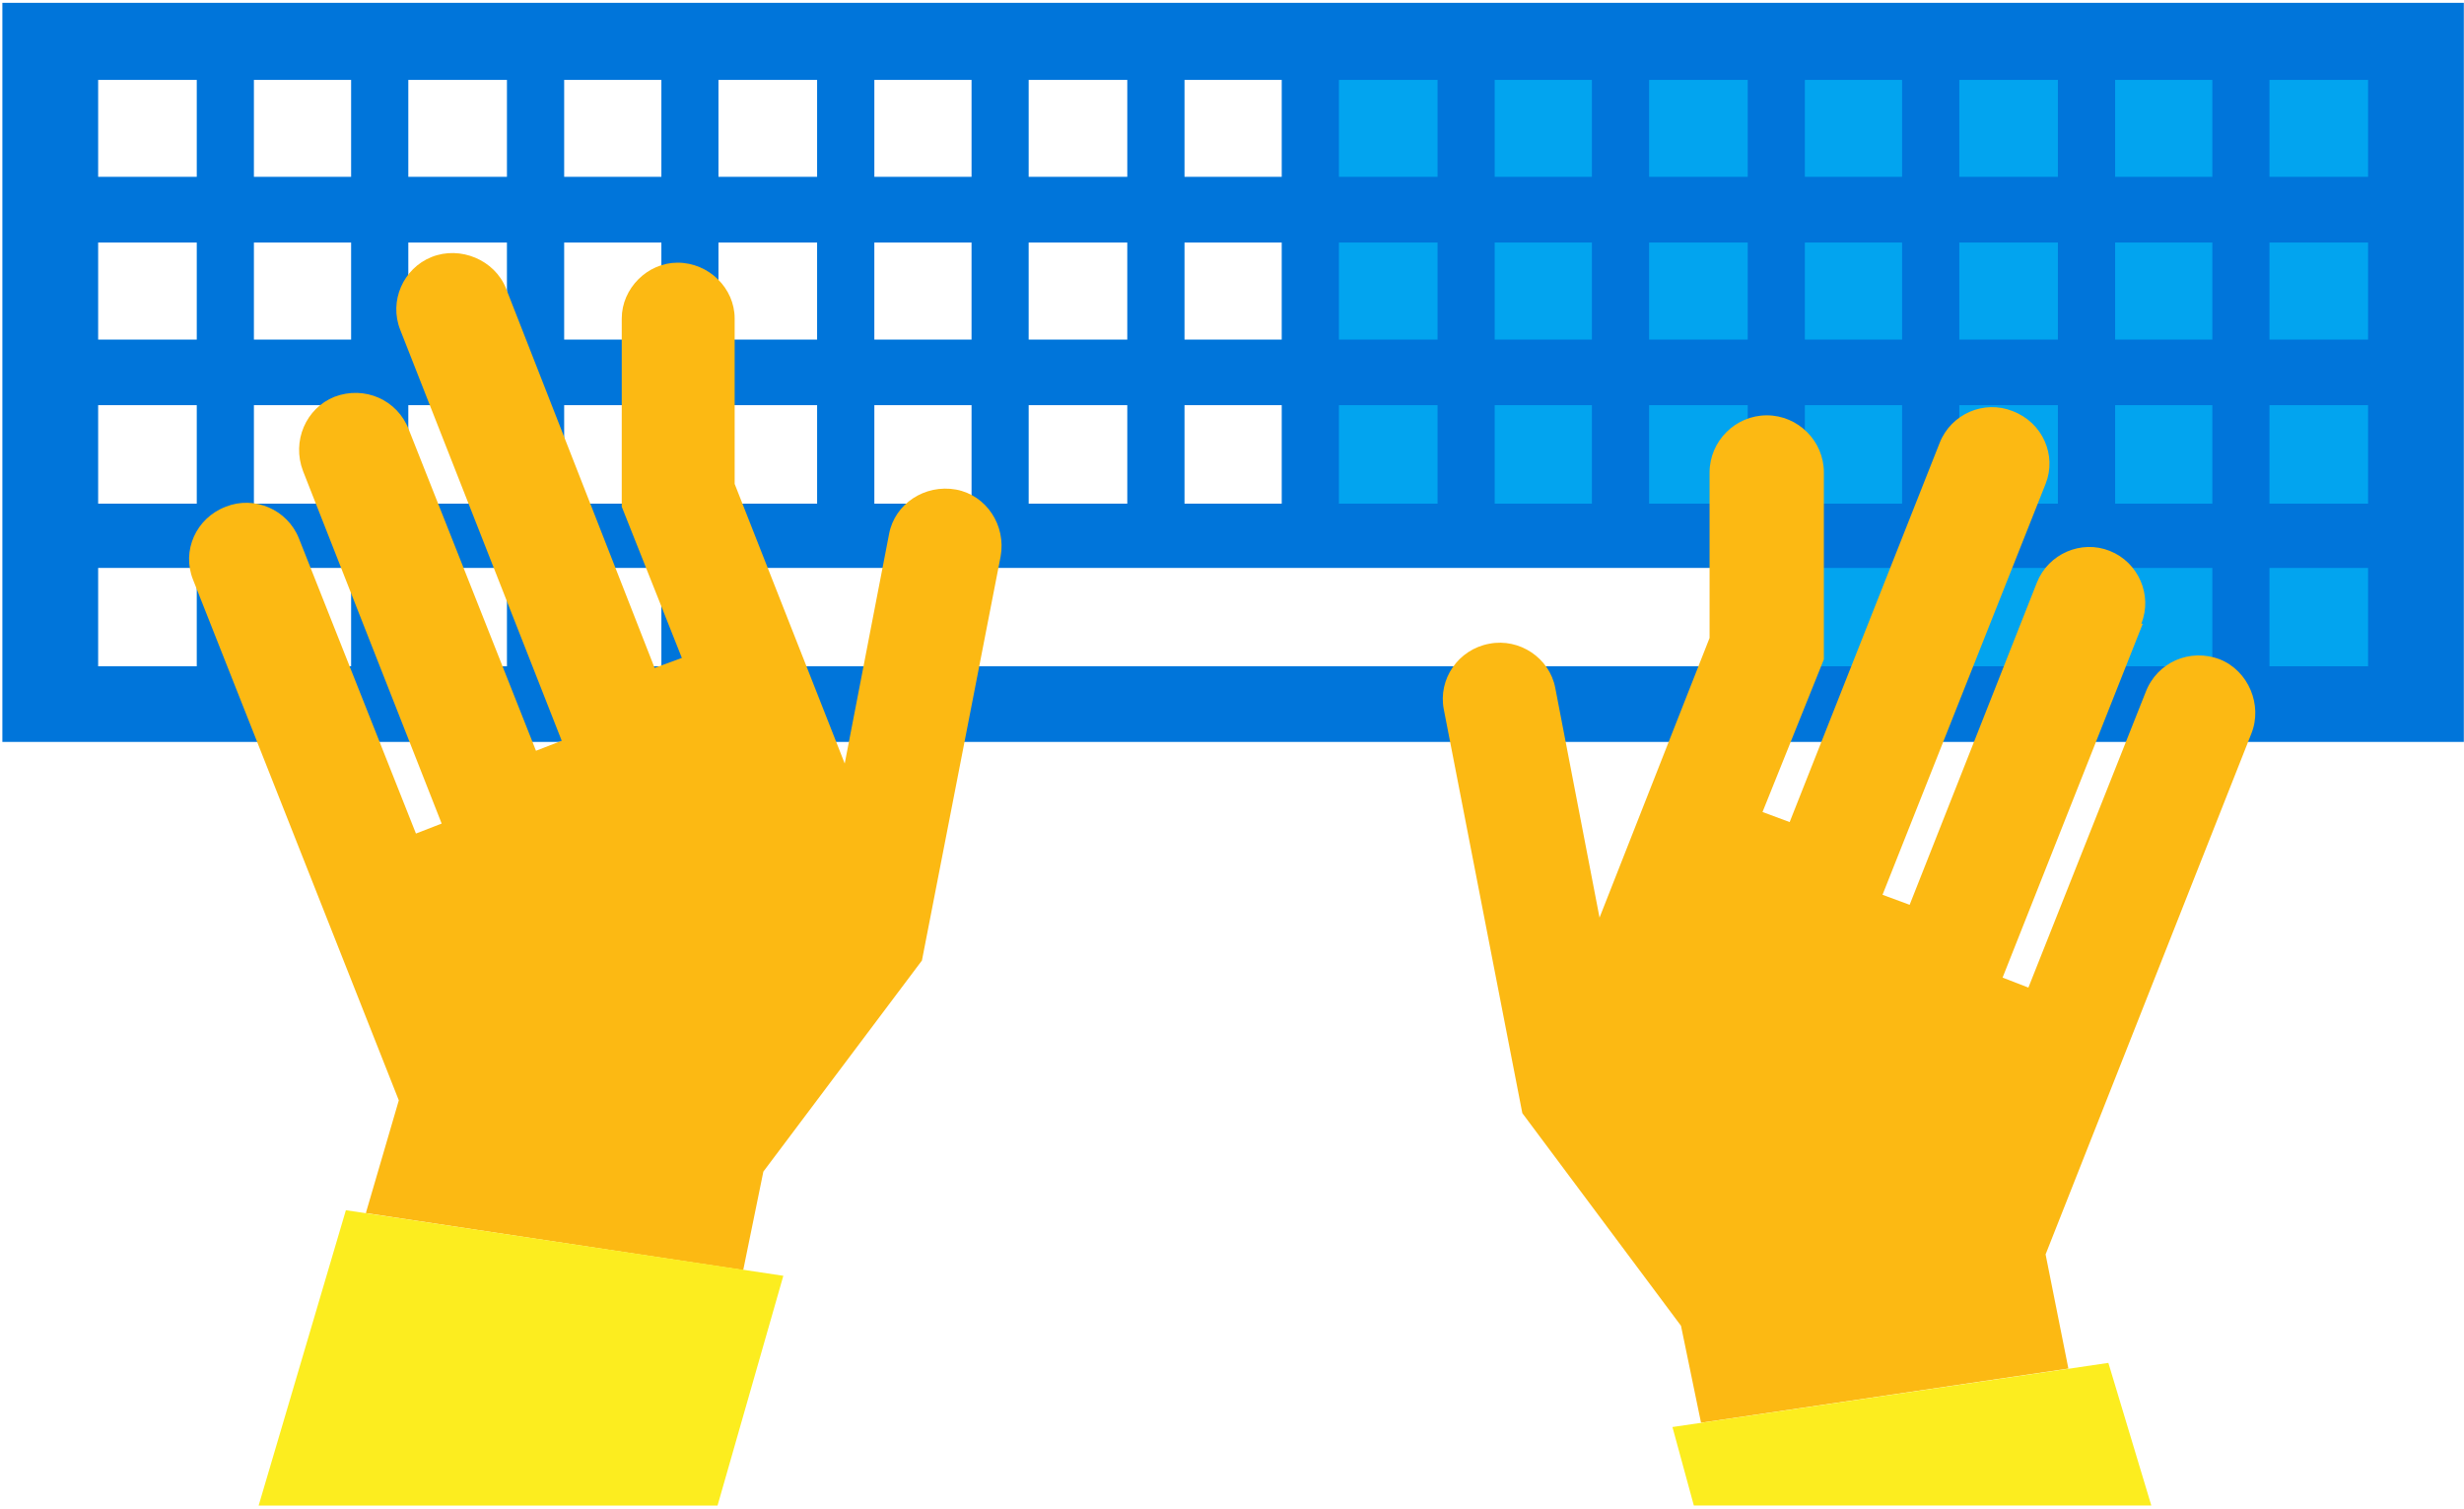 <svg width="302" height="185" viewBox="0 0 302 185" xmlns="http://www.w3.org/2000/svg"><g fill="none" fill-rule="evenodd"><path d="M.29 90.933h301.69V.343H.29v90.59zm11.74-69.26h12.086V9.792H12.03v11.88zm19.09 0h11.914V9.792H31.12v11.88zm18.925 0h12.088V9.792H50.045v11.88zm19.102 0h11.915V9.792H69.147v11.88zm18.915 0h12.087V9.792H88.06v11.88zm19.102 0h11.914V9.792h-11.914v11.88zm18.914 0h12.088V9.792h-12.088v11.88zm19.102 0h11.915V9.792H145.18v11.88zM12.03 41.62h12.086V29.727H12.03V41.62zm19.09 0h11.914V29.727H31.12V41.62zM12.03 61.728h12.086v-12.07H12.03v12.07zM50.044 41.62h12.088V29.727H50.045V41.62zm19.102 0h11.915V29.727H69.147V41.62zm18.915 0h12.087V29.727H88.06V41.62zm19.102 0h11.914V29.727h-11.914V41.62zm18.914 0h12.088V29.727h-12.088V41.62zm19.102 0h11.915V29.727H145.18V41.62zM31.12 61.728h11.914v-12.07H31.12v12.07zm18.925 0h12.088v-12.07H50.045v12.07zm19.102 0h11.915v-12.07H69.147v12.07zm18.915 0h12.087v-12.07H88.06v12.07zm19.102 0h11.914v-12.07h-11.914v12.07zm18.914 0h12.088v-12.07h-12.088v12.07zm19.102 0h11.915v-12.07H145.18v12.07zM31.12 81.66h11.914V69.606H31.12V81.66zm18.925 0h12.088V69.606H50.045V81.66zm19.102 0h11.915V69.606H69.147V81.66zm18.915 0h125.8V69.606H88.06V81.66zm-76.033 0h12.086V69.606H12.03V81.66z" fill="#0075DA"/><path fill="#02A4EF" d="M164.106 21.672h12.088V9.792h-12.088M183.197 21.672h11.914V9.792h-11.913M202.123 21.672h12.087V9.792h-12.087M221.213 21.672h11.915V9.792h-11.915M240.14 21.672h12.087V9.792H240.14M259.24 21.672h11.916V9.792H259.24M278.156 21.672h12.087V9.792h-12.087M164.106 41.62h12.088V29.727h-12.088M183.197 41.62h11.914V29.727h-11.913M202.123 41.62h12.087V29.727h-12.087M221.213 41.62h11.915V29.727h-11.915M240.14 41.62h12.087V29.727H240.14M259.24 41.62h11.916V29.727H259.24M278.156 41.62h12.087V29.727h-12.087M164.106 61.727h12.088v-12.07h-12.088M183.197 61.727h11.914v-12.07h-11.913M202.123 61.727h12.087v-12.07h-12.087M221.213 61.727h11.915v-12.07h-11.915M240.14 61.727h12.087v-12.07H240.14M259.24 61.727h11.916v-12.07H259.24M278.156 61.727h12.087v-12.07h-12.087M221.213 81.66h11.915V69.606h-11.915M240.14 81.66h12.087V69.606H240.14M259.24 81.66h11.916V69.606H259.24M278.156 81.66h12.087V69.606h-12.087"/><g><path d="M272.073 80.81c-3.675-1.397-7.698.348-9.097 4.034L248.61 121.04l-3.164-1.224 17.182-43.375h-.18c1.405-3.488-.348-7.525-3.865-8.922-3.495-1.396-7.518.35-8.923 3.86l-15.604 39.515-3.325-1.227 19.986-50.36c1.396-3.498-.358-7.527-4.044-8.923-3.502-1.402-7.525.348-8.924 3.86l-18.4 46.512-3.326-1.236 7.52-18.71v-22.9c0-3.847-3.145-7.006-6.998-7.006-3.845 0-7.012 3.16-7.012 7.006v20.28l-13.486 34.275-5.428-28.16c-.7-3.668-4.387-6.116-8.06-5.413-3.852.7-6.318 4.368-5.6 8.048l9.625 49.49 19.448 26.062 2.455 11.882 45.025-6.64-2.794-13.993 25.22-63.83c1.404-3.49-.35-7.698-3.863-9.1M117.198 60.005c-3.853-.697-7.527 1.744-8.225 5.418l-5.44 28.155-13.49-34.27V39.023c0-3.68-3.146-6.83-7-6.83-3.682 0-6.838 3.15-6.838 6.83V62.1l7.367 18.538-3.34 1.224-18.214-46.52c-1.4-3.498-5.61-5.243-9.114-3.846-3.495 1.396-5.25 5.42-3.85 8.93l19.794 50.36-3.156 1.226-15.585-39.356c-1.402-3.674-5.44-5.422-9.115-4.025-3.5 1.403-5.25 5.435-3.85 9.103l16.99 43.202-3.152 1.224-14.36-36.215c-1.404-3.49-5.44-5.24-8.944-3.844-3.674 1.4-5.422 5.42-4.023 8.927L48.88 134.86l-4.04 13.815 46.253 6.99 2.467-12.07 19.436-25.873 9.642-49.506c.7-3.844-1.748-7.512-5.44-8.21" fill="#FCB913"/><path fill="#FCED1F" d="M31.7 184.522h56.246l8.064-28.16-53.617-8.036M204.983 174.898l2.624 9.623h56.07l-5.265-17.485"/></g></g></svg>